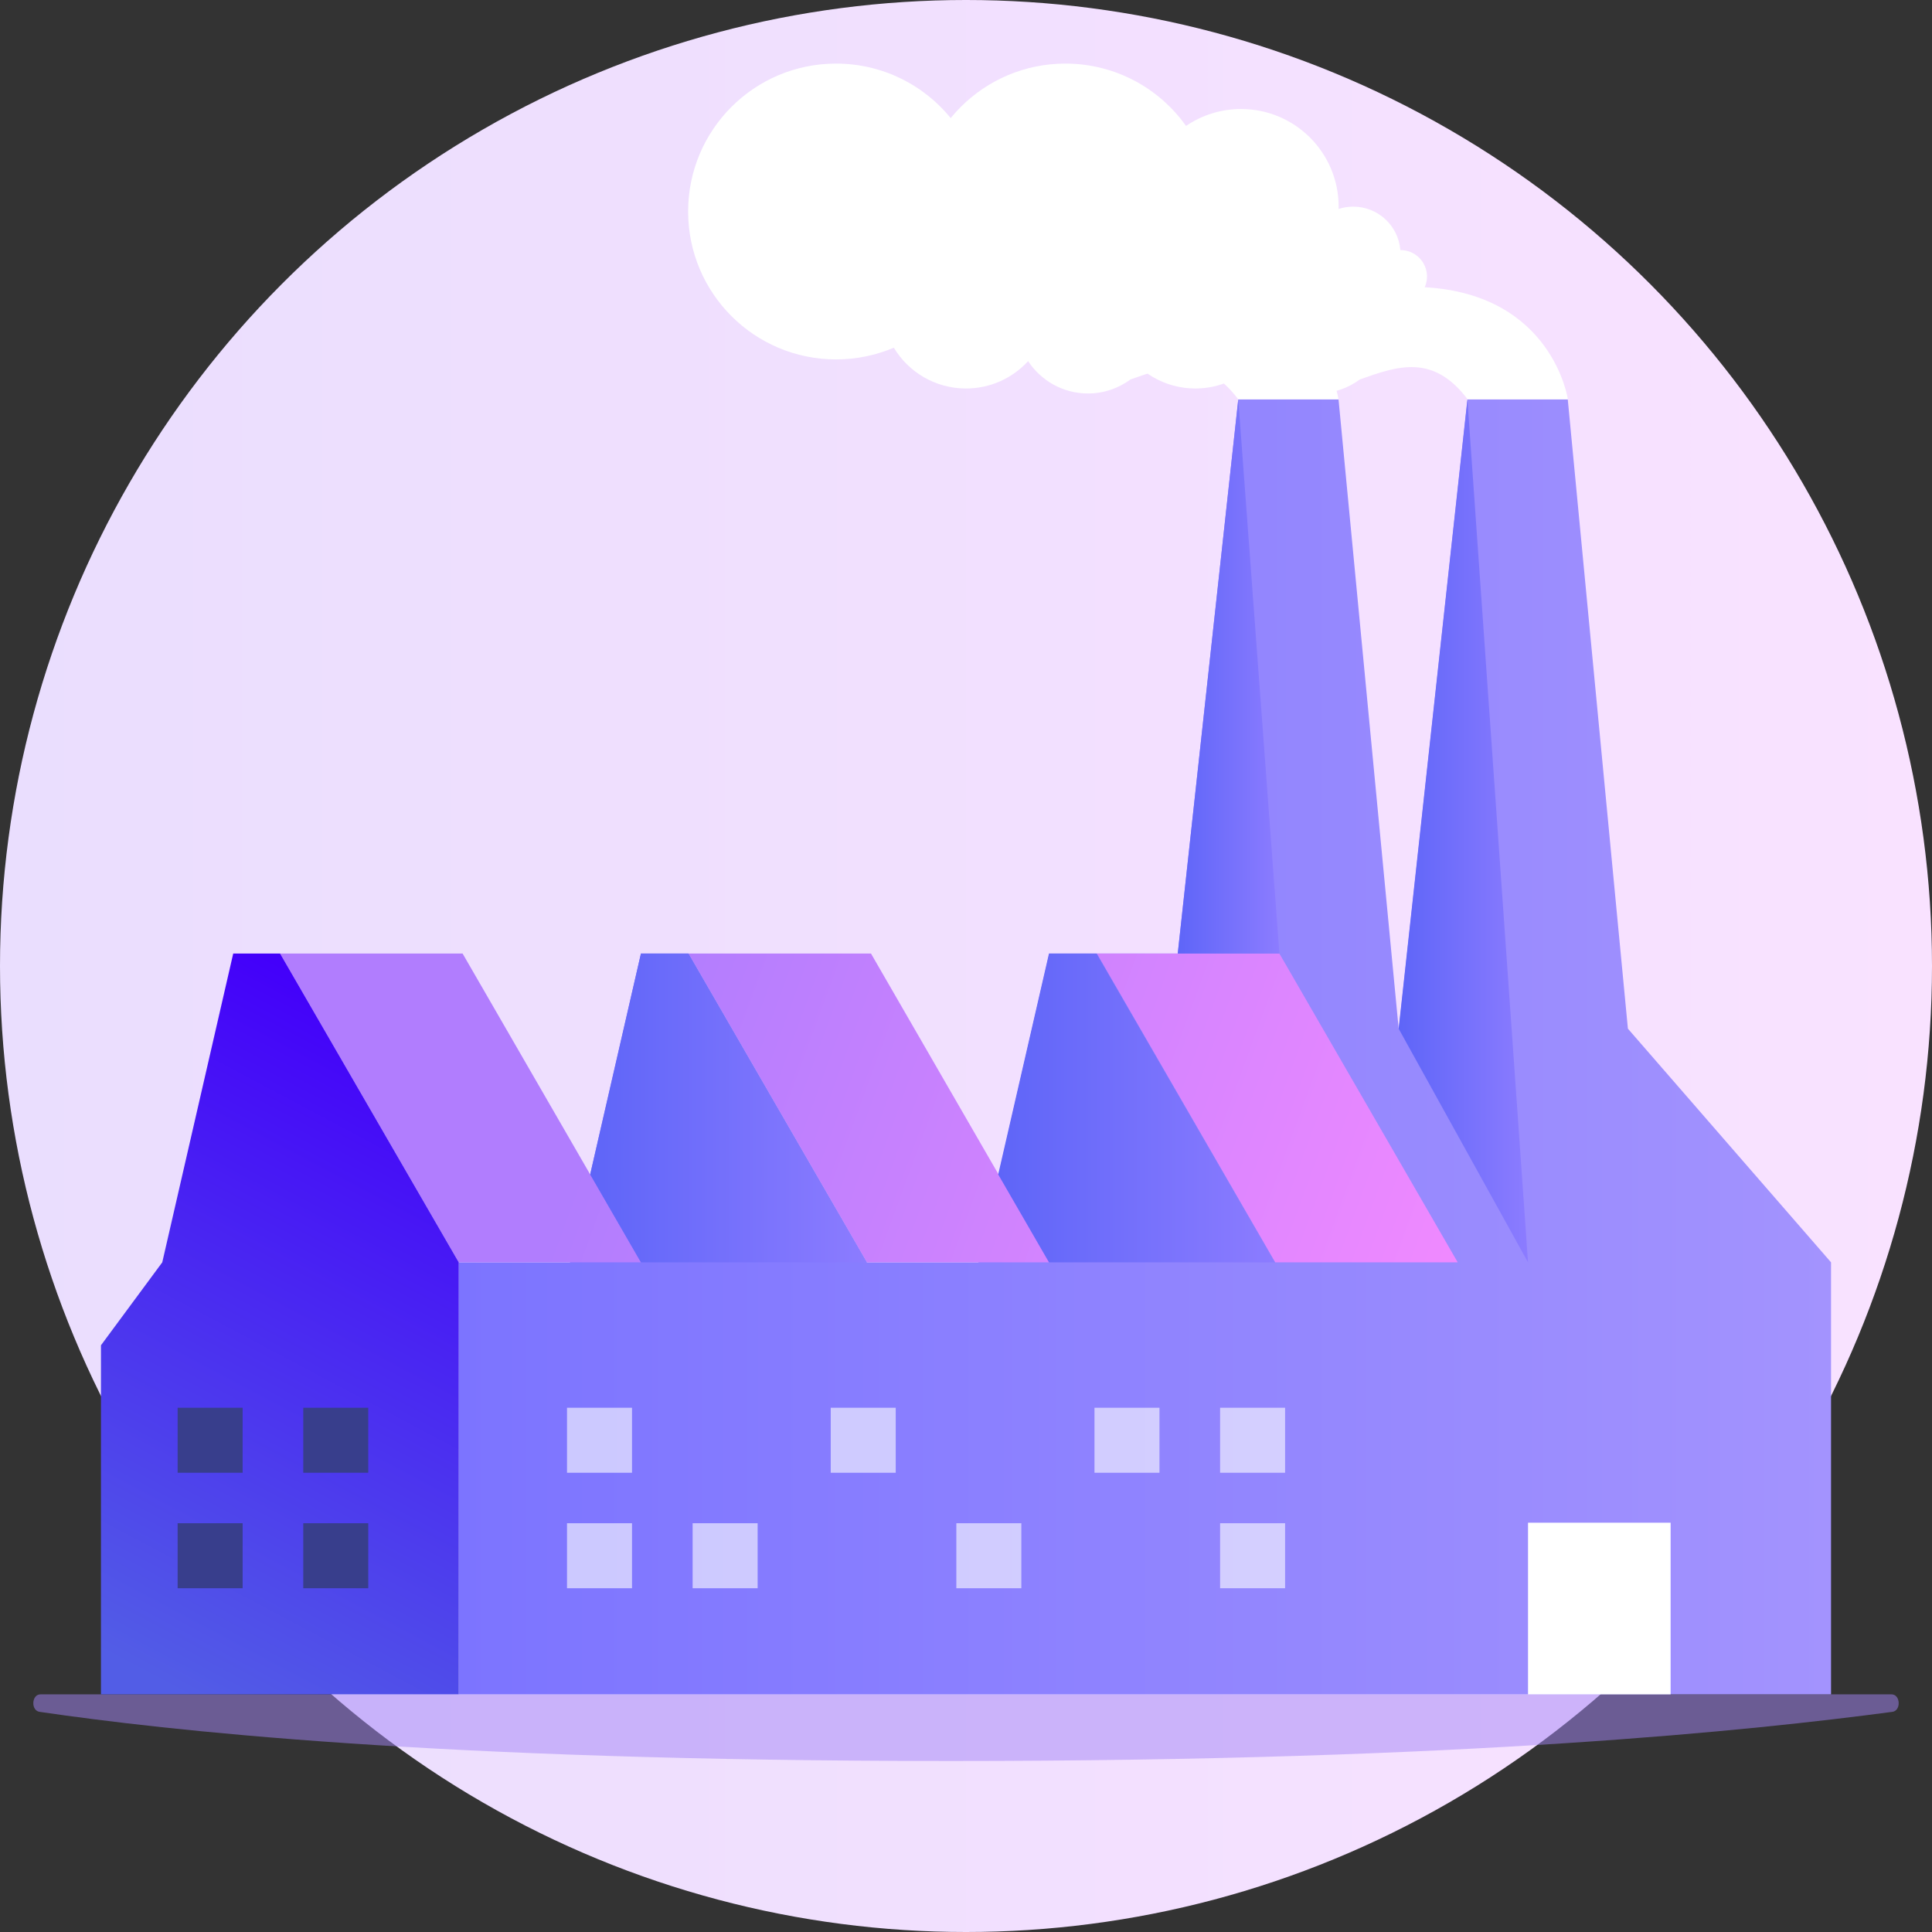 <?xml version="1.0" encoding="UTF-8"?>
<svg id="Capa_2" data-name="Capa 2" xmlns="http://www.w3.org/2000/svg" xmlns:xlink="http://www.w3.org/1999/xlink" viewBox="0 0 480.3 480.3">
  <rect x="0" y="0" width="480.3" height="480.3" fill="#333333" stroke="none"/>
  <defs>
    <style>
      .cls-1 {
        fill: url(#linear-gradient-2);
      }

      .cls-2, .cls-3 {
        fill: #fff;
      }

      .cls-4 {
        fill: url(#linear-gradient-6);
      }

      .cls-5 {
        fill: #a486f7;
        opacity: .5;
      }

      .cls-6 {
        fill: #383e8c;
      }

      .cls-7 {
        fill: url(#linear-gradient-10);
      }

      .cls-8 {
        fill: url(#linear-gradient-5);
      }

      .cls-9 {
        fill: url(#linear-gradient-7);
      }

      .cls-10 {
        fill: url(#linear-gradient-9);
      }

      .cls-11 {
        fill: url(#linear-gradient-3);
      }

      .cls-3 {
        opacity: .6;
      }

      .cls-12 {
        fill: url(#linear-gradient);
      }

      .cls-13 {
        fill: url(#linear-gradient-4);
      }

      .cls-14 {
        fill: url(#linear-gradient-8);
      }
    </style>
    <linearGradient id="linear-gradient" x1="0" y1="240.15" x2="480.3" y2="240.15" gradientUnits="userSpaceOnUse">
      <stop offset="0" stop-color="#eadefe"/>
      <stop offset="1" stop-color="#f9e2ff"/>
    </linearGradient>
    <linearGradient id="linear-gradient-2" x1="114.05" y1="260.25" x2="455.2" y2="260.25" gradientUnits="userSpaceOnUse">
      <stop offset="0" stop-color="#7c74ff"/>
      <stop offset="1" stop-color="#a393fe"/>
    </linearGradient>
    <linearGradient id="linear-gradient-3" x1="111.25" y1="221.07" x2="-99.17" y2="298.22" gradientTransform="translate(280.51) rotate(-180) scale(1 -1)" gradientUnits="userSpaceOnUse">
      <stop offset="0" stop-color="#b17dfe"/>
      <stop offset="1" stop-color="#f38aff"/>
    </linearGradient>
    <linearGradient id="linear-gradient-4" x1="123.28" y1="253.88" x2="-87.14" y2="331.04" xlink:href="#linear-gradient-3"/>
    <linearGradient id="linear-gradient-5" x1="135.31" y1="286.69" x2="-75.11" y2="363.84" xlink:href="#linear-gradient-3"/>
    <linearGradient id="linear-gradient-6" x1="119.46" y1="266.12" x2="39" y2="417.76" gradientUnits="userSpaceOnUse">
      <stop offset="0" stop-color="#4300fa"/>
      <stop offset="1" stop-color="#525de6"/>
    </linearGradient>
    <linearGradient id="linear-gradient-7" x1="146.72" y1="275.44" x2="215.5" y2="275.44" gradientUnits="userSpaceOnUse">
      <stop offset="0" stop-color="#5e65f8"/>
      <stop offset="1" stop-color="#8c7cff"/>
    </linearGradient>
    <linearGradient id="linear-gradient-8" x1="248.16" x2="316.94" xlink:href="#linear-gradient-7"/>
    <linearGradient id="linear-gradient-9" x1="292.79" y1="168.17" x2="318.06" y2="168.17" xlink:href="#linear-gradient-7"/>
    <linearGradient id="linear-gradient-10" x1="347.71" y1="206.55" x2="379.87" y2="206.55" xlink:href="#linear-gradient-7"/>
  </defs>
  <g id="Layer_2" data-name="Layer 2">
    <g>
      <circle class="cls-12" cx="240.15" cy="240.15" r="240.15"/>
      <g>
        <g>
          <path class="cls-5" d="M10.06,421.22H470.24c2.24,0,2.43,4.06,.2,4.35-34.08,4.52-105.16,12.22-234.03,12.22s-195.58-7.7-226.56-12.22c-2.22-.32-2.02-4.35,.21-4.35Z"/>
          <g>
            <polygon class="cls-1" points="404.7 255.73 389.75 99.28 364.83 99.28 347.75 255.78 347.71 255.73 332.76 99.28 307.84 99.28 292.79 237.05 260.86 237.05 243.22 313.82 215.5 313.82 171.16 237.05 159.34 237.05 141.7 313.82 114.05 313.82 114.05 421.22 455.2 421.22 455.2 313.82 404.7 255.73"/>
            <polygon class="cls-11" points="272.69 237.05 318.06 237.05 362.39 313.82 317.02 313.82 272.69 237.05"/>
            <polygon class="cls-13" points="171.16 237.05 216.53 237.05 260.86 313.82 215.5 313.82 171.16 237.05"/>
            <polygon class="cls-8" points="69.63 237.05 115 237.05 159.34 313.82 114.05 313.82 69.63 237.05"/>
            <polygon class="cls-4" points="57.98 237.05 69.63 237.05 114.05 313.82 114.05 421.22 25.1 421.22 25.1 334.44 40.34 313.82 57.98 237.05"/>
            <polygon class="cls-9" points="171.16 237.05 215.5 313.82 159.34 313.82 146.72 291.97 159.34 237.05 171.16 237.05"/>
            <polygon class="cls-14" points="272.6 237.05 316.94 313.82 260.78 313.82 248.16 291.97 260.78 237.05 272.6 237.05"/>
            <polygon class="cls-10" points="307.84 99.28 318.06 237.05 292.79 237.05 307.84 99.28"/>
            <polygon class="cls-7" points="364.8 99.28 379.87 313.82 347.71 255.73 364.8 99.28"/>
            <rect class="cls-6" x="44.16" y="349.97" width="16.16" height="16.16"/>
            <rect class="cls-6" x="75.39" y="349.97" width="16.16" height="16.16"/>
            <rect class="cls-6" x="44.16" y="378.68" width="16.16" height="16.16"/>
            <rect class="cls-6" x="75.39" y="378.68" width="16.16" height="16.16"/>
            <rect class="cls-3" x="140.96" y="378.68" width="16.16" height="16.16"/>
            <rect class="cls-3" x="172.19" y="378.68" width="16.16" height="16.16"/>
            <rect class="cls-3" x="237.75" y="378.68" width="16.16" height="16.16"/>
            <rect class="cls-3" x="303.32" y="378.68" width="16.16" height="16.16"/>
            <rect class="cls-3" x="140.96" y="349.97" width="16.16" height="16.16"/>
            <rect class="cls-3" x="206.52" y="349.97" width="16.16" height="16.16"/>
            <rect class="cls-3" x="272.09" y="349.97" width="16.16" height="16.16"/>
            <rect class="cls-3" x="303.32" y="349.97" width="16.16" height="16.16"/>
            <rect class="cls-2" x="379.87" y="378.55" width="35.45" height="42.67"/>
          </g>
        </g>
        <path class="cls-2" d="M297.17,71.41c.36-.82,.57-1.71,.57-2.66,0-3.63-2.95-6.58-6.58-6.58-.02,0-.03,0-.05,0-.49-6.05-5.55-10.8-11.72-10.8-1.27,0-2.48,.21-3.63,.58,0-.19,.01-.38,.01-.58,0-13.41-10.87-24.27-24.27-24.27-5.07,0-9.78,1.56-13.67,4.21-6.66-9.38-17.61-15.5-29.99-15.5-20.31,0-36.77,16.46-36.77,36.77s16.46,36.77,36.77,36.77c5.1,0,9.95-1.04,14.37-2.91,3.66,6.08,10.33,10.14,17.94,10.14,6.11,0,11.61-2.62,15.44-6.8,3.19,4.84,8.66,8.04,14.89,8.04,3.96,0,7.61-1.31,10.57-3.49,9.42-3.35,18.22-6.42,26.79,4.95h24.92s-3.77-26.09-35.58-27.87Z"/>
        <path class="cls-2" d="M354.19,71.41c.36-.82,.57-1.71,.57-2.66,0-3.63-2.95-6.58-6.58-6.58-.02,0-.03,0-.05,0-.49-6.05-5.55-10.8-11.72-10.8-1.27,0-2.48,.21-3.63,.58,0-.19,.01-.38,.01-.58,0-13.41-10.87-24.27-24.27-24.27-5.07,0-9.78,1.56-13.67,4.21-6.66-9.38-17.61-15.5-29.99-15.5-20.31,0-36.77,16.46-36.77,36.77s16.46,36.77,36.77,36.77c5.1,0,9.95-1.04,14.37-2.91,3.66,6.08,10.33,10.14,17.94,10.14,6.11,0,11.61-2.62,15.44-6.8,3.19,4.84,8.66,8.04,14.89,8.04,3.96,0,7.61-1.31,10.57-3.49,9.42-3.35,18.22-6.42,26.79,4.95h24.92s-3.77-26.09-35.58-27.87Z"/>
      </g>
    </g>
  </g>
</svg>